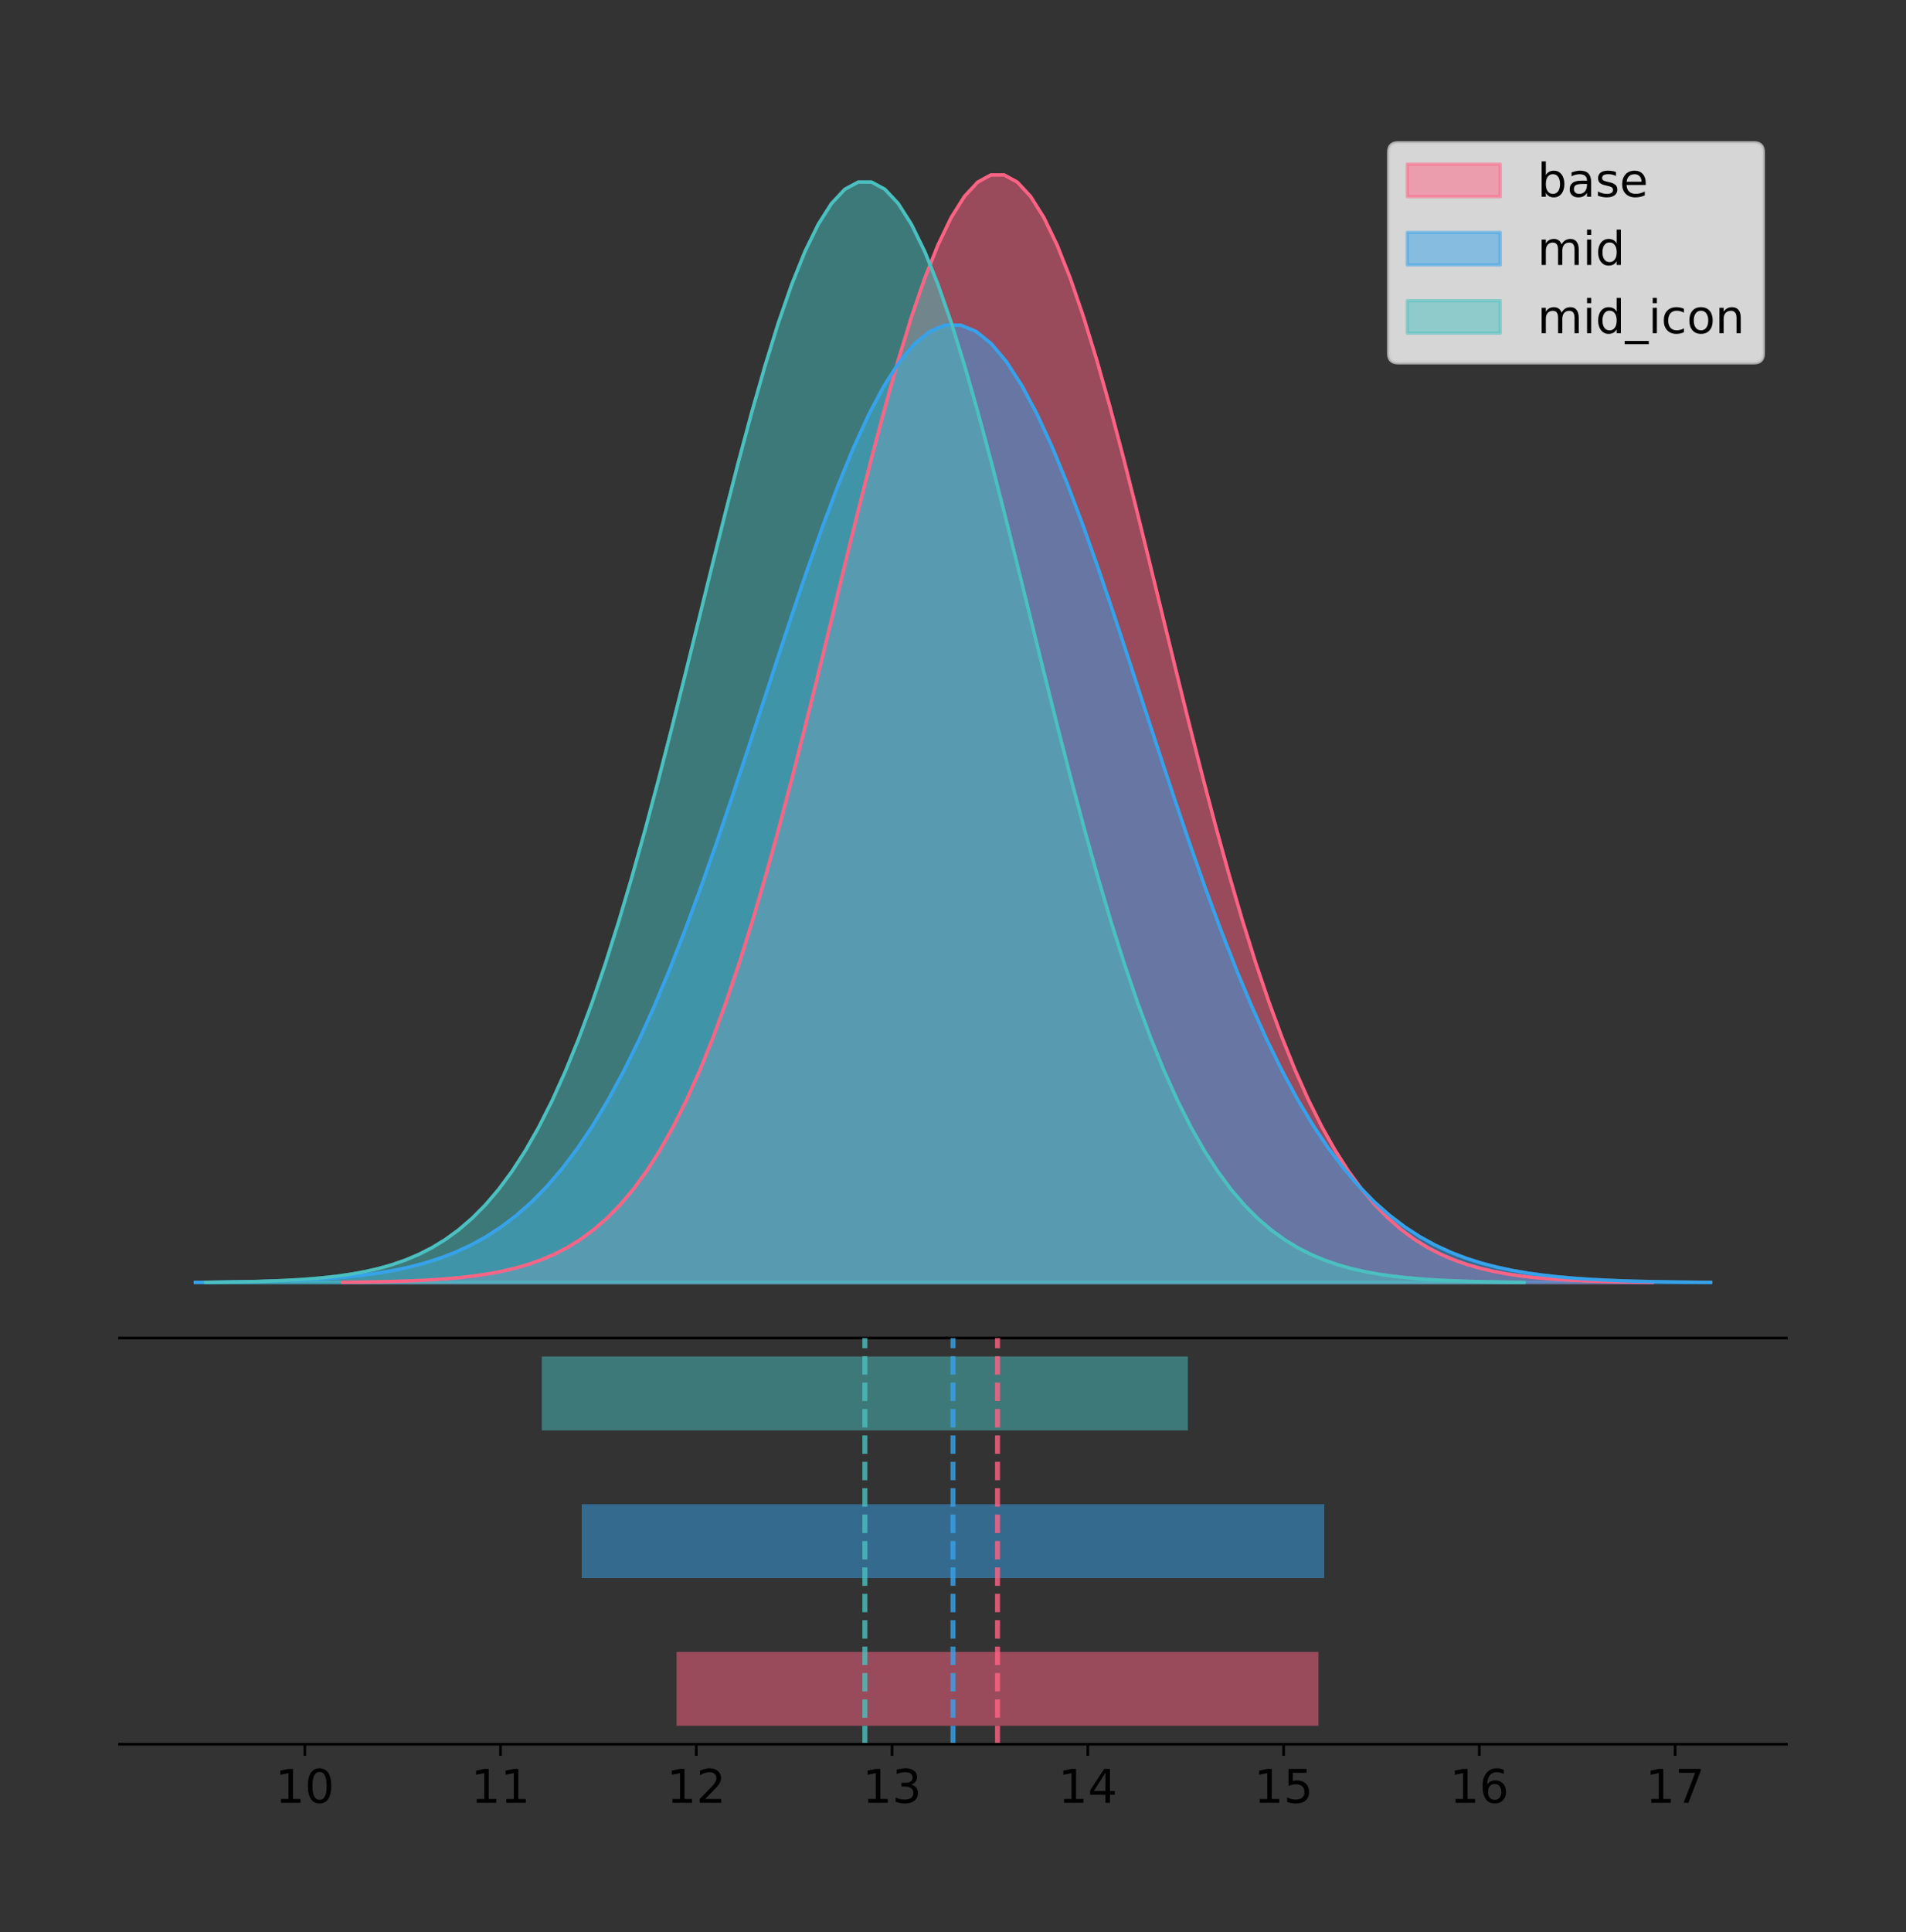 <?xml version="1.0" encoding="utf-8" standalone="no"?>
<!DOCTYPE svg PUBLIC "-//W3C//DTD SVG 1.1//EN"
  "http://www.w3.org/Graphics/SVG/1.1/DTD/svg11.dtd">
<!-- Created with matplotlib (https://matplotlib.org/) -->
<svg height="581.789pt" version="1.1" viewBox="0 0 574.2 581.789" width="574.2pt" xmlns="http://www.w3.org/2000/svg" xmlns:xlink="http://www.w3.org/1999/xlink">
 <rect x="0" y="0" width="574.2" height="581.789" fill="#333333" stroke="none"/>
 <defs>
  <style type="text/css">
*{stroke-linecap:butt;stroke-linejoin:round;}
  </style>
 </defs>
 <g id="figure_1">
  <g id="patch_1">
   <path d="M 0 581.789 
L 574.2 581.789 
L 574.2 0 
L 0 0 
z
" style="fill:none;"/>
  </g>
  <g id="axes_1">
   <g id="patch_2">
    <path d="M 36 402.93 
L 538.2 402.93 
L 538.2 36 
L 36 36 
z
" style="fill:none;"/>
   </g>
   <g id="PolyCollection_1">
    <defs>
     <path d="M 103.187 -195.538 
L 103.187 -195.65 
L 107.173 -195.692 
L 111.16 -195.749 
L 115.146 -195.825 
L 119.132 -195.925 
L 123.119 -196.058 
L 127.105 -196.23 
L 131.091 -196.455 
L 135.078 -196.744 
L 139.064 -197.115 
L 143.05 -197.585 
L 147.037 -198.179 
L 151.023 -198.923 
L 155.009 -199.848 
L 158.996 -200.99 
L 162.982 -202.39 
L 166.968 -204.093 
L 170.955 -206.151 
L 174.941 -208.617 
L 178.927 -211.552 
L 182.914 -215.017 
L 186.9 -219.078 
L 190.886 -223.801 
L 194.873 -229.25 
L 198.859 -235.488 
L 202.846 -242.572 
L 206.832 -250.552 
L 210.818 -259.468 
L 214.805 -269.344 
L 218.791 -280.192 
L 222.777 -292.002 
L 226.764 -304.744 
L 230.75 -318.365 
L 234.736 -332.786 
L 238.723 -347.901 
L 242.709 -363.58 
L 246.695 -379.667 
L 250.682 -395.98 
L 254.668 -412.318 
L 258.654 -428.462 
L 262.641 -444.18 
L 266.627 -459.23 
L 270.613 -473.372 
L 274.6 -486.366 
L 278.586 -497.987 
L 282.572 -508.025 
L 286.559 -516.294 
L 290.545 -522.64 
L 294.531 -526.94 
L 298.518 -529.111 
L 302.504 -529.111 
L 306.49 -526.94 
L 310.477 -522.64 
L 314.463 -516.294 
L 318.449 -508.025 
L 322.436 -497.987 
L 326.422 -486.366 
L 330.408 -473.372 
L 334.395 -459.23 
L 338.381 -444.18 
L 342.367 -428.462 
L 346.354 -412.318 
L 350.34 -395.98 
L 354.326 -379.667 
L 358.313 -363.58 
L 362.299 -347.901 
L 366.285 -332.786 
L 370.272 -318.365 
L 374.258 -304.744 
L 378.244 -292.002 
L 382.231 -280.192 
L 386.217 -269.344 
L 390.203 -259.468 
L 394.19 -250.552 
L 398.176 -242.572 
L 402.162 -235.488 
L 406.149 -229.25 
L 410.135 -223.801 
L 414.121 -219.078 
L 418.108 -215.017 
L 422.094 -211.552 
L 426.08 -208.617 
L 430.067 -206.151 
L 434.053 -204.093 
L 438.039 -202.39 
L 442.026 -200.99 
L 446.012 -199.848 
L 449.998 -198.923 
L 453.985 -198.179 
L 457.971 -197.585 
L 461.957 -197.115 
L 465.944 -196.744 
L 469.93 -196.455 
L 473.916 -196.23 
L 477.903 -196.058 
L 481.889 -195.925 
L 485.875 -195.825 
L 489.862 -195.749 
L 493.848 -195.692 
L 497.834 -195.65 
L 497.834 -195.538 
L 497.834 -195.538 
L 493.848 -195.538 
L 489.862 -195.538 
L 485.875 -195.538 
L 481.889 -195.538 
L 477.903 -195.538 
L 473.916 -195.538 
L 469.93 -195.538 
L 465.944 -195.538 
L 461.957 -195.538 
L 457.971 -195.538 
L 453.985 -195.538 
L 449.998 -195.538 
L 446.012 -195.538 
L 442.026 -195.538 
L 438.039 -195.538 
L 434.053 -195.538 
L 430.067 -195.538 
L 426.08 -195.538 
L 422.094 -195.538 
L 418.108 -195.538 
L 414.121 -195.538 
L 410.135 -195.538 
L 406.149 -195.538 
L 402.162 -195.538 
L 398.176 -195.538 
L 394.19 -195.538 
L 390.203 -195.538 
L 386.217 -195.538 
L 382.231 -195.538 
L 378.244 -195.538 
L 374.258 -195.538 
L 370.272 -195.538 
L 366.285 -195.538 
L 362.299 -195.538 
L 358.313 -195.538 
L 354.326 -195.538 
L 350.34 -195.538 
L 346.354 -195.538 
L 342.367 -195.538 
L 338.381 -195.538 
L 334.395 -195.538 
L 330.408 -195.538 
L 326.422 -195.538 
L 322.436 -195.538 
L 318.449 -195.538 
L 314.463 -195.538 
L 310.477 -195.538 
L 306.49 -195.538 
L 302.504 -195.538 
L 298.518 -195.538 
L 294.531 -195.538 
L 290.545 -195.538 
L 286.559 -195.538 
L 282.572 -195.538 
L 278.586 -195.538 
L 274.6 -195.538 
L 270.613 -195.538 
L 266.627 -195.538 
L 262.641 -195.538 
L 258.654 -195.538 
L 254.668 -195.538 
L 250.682 -195.538 
L 246.695 -195.538 
L 242.709 -195.538 
L 238.723 -195.538 
L 234.736 -195.538 
L 230.75 -195.538 
L 226.764 -195.538 
L 222.777 -195.538 
L 218.791 -195.538 
L 214.805 -195.538 
L 210.818 -195.538 
L 206.832 -195.538 
L 202.846 -195.538 
L 198.859 -195.538 
L 194.873 -195.538 
L 190.886 -195.538 
L 186.9 -195.538 
L 182.914 -195.538 
L 178.927 -195.538 
L 174.941 -195.538 
L 170.955 -195.538 
L 166.968 -195.538 
L 162.982 -195.538 
L 158.996 -195.538 
L 155.009 -195.538 
L 151.023 -195.538 
L 147.037 -195.538 
L 143.05 -195.538 
L 139.064 -195.538 
L 135.078 -195.538 
L 131.091 -195.538 
L 127.105 -195.538 
L 123.119 -195.538 
L 119.132 -195.538 
L 115.146 -195.538 
L 111.16 -195.538 
L 107.173 -195.538 
L 103.187 -195.538 
z
" id="md9e3bda1f6" style="stroke:#ff6384;stroke-opacity:0.5;"/>
    </defs>
    <g clip-path="url(#p447af97d4b)">
     <use style="fill:#ff6384;fill-opacity:0.5;stroke:#ff6384;stroke-opacity:0.5;" x="0" xlink:href="#md9e3bda1f6" y="581.789"/>
    </g>
   </g>
   <g id="PolyCollection_2">
    <defs>
     <path d="M 58.827 -195.538 
L 58.827 -195.635 
L 63.439 -195.671 
L 68.05 -195.72 
L 72.662 -195.786 
L 77.274 -195.873 
L 81.885 -195.987 
L 86.497 -196.137 
L 91.108 -196.331 
L 95.72 -196.581 
L 100.331 -196.901 
L 104.943 -197.308 
L 109.555 -197.821 
L 114.166 -198.464 
L 118.778 -199.264 
L 123.389 -200.251 
L 128.001 -201.461 
L 132.612 -202.933 
L 137.224 -204.712 
L 141.836 -206.844 
L 146.447 -209.38 
L 151.059 -212.376 
L 155.67 -215.887 
L 160.282 -219.969 
L 164.893 -224.679 
L 169.505 -230.072 
L 174.117 -236.195 
L 178.728 -243.094 
L 183.34 -250.8 
L 187.951 -259.338 
L 192.563 -268.715 
L 197.174 -278.924 
L 201.786 -289.938 
L 206.398 -301.712 
L 211.009 -314.178 
L 215.621 -327.244 
L 220.232 -340.797 
L 224.844 -354.703 
L 229.455 -368.804 
L 234.067 -382.927 
L 238.679 -396.883 
L 243.29 -410.469 
L 247.902 -423.479 
L 252.513 -435.703 
L 257.125 -446.936 
L 261.736 -456.981 
L 266.348 -465.658 
L 270.96 -472.806 
L 275.571 -478.292 
L 280.183 -482.008 
L 284.794 -483.885 
L 289.406 -483.885 
L 294.017 -482.008 
L 298.629 -478.292 
L 303.24 -472.806 
L 307.852 -465.658 
L 312.464 -456.981 
L 317.075 -446.936 
L 321.687 -435.703 
L 326.298 -423.479 
L 330.91 -410.469 
L 335.521 -396.883 
L 340.133 -382.927 
L 344.745 -368.804 
L 349.356 -354.703 
L 353.968 -340.797 
L 358.579 -327.244 
L 363.191 -314.178 
L 367.802 -301.712 
L 372.414 -289.938 
L 377.026 -278.924 
L 381.637 -268.715 
L 386.249 -259.338 
L 390.86 -250.8 
L 395.472 -243.094 
L 400.083 -236.195 
L 404.695 -230.072 
L 409.307 -224.679 
L 413.918 -219.969 
L 418.53 -215.887 
L 423.141 -212.376 
L 427.753 -209.38 
L 432.364 -206.844 
L 436.976 -204.712 
L 441.588 -202.933 
L 446.199 -201.461 
L 450.811 -200.251 
L 455.422 -199.264 
L 460.034 -198.464 
L 464.645 -197.821 
L 469.257 -197.308 
L 473.869 -196.901 
L 478.48 -196.581 
L 483.092 -196.331 
L 487.703 -196.137 
L 492.315 -195.987 
L 496.926 -195.873 
L 501.538 -195.786 
L 506.15 -195.72 
L 510.761 -195.671 
L 515.373 -195.635 
L 515.373 -195.538 
L 515.373 -195.538 
L 510.761 -195.538 
L 506.15 -195.538 
L 501.538 -195.538 
L 496.926 -195.538 
L 492.315 -195.538 
L 487.703 -195.538 
L 483.092 -195.538 
L 478.48 -195.538 
L 473.869 -195.538 
L 469.257 -195.538 
L 464.645 -195.538 
L 460.034 -195.538 
L 455.422 -195.538 
L 450.811 -195.538 
L 446.199 -195.538 
L 441.588 -195.538 
L 436.976 -195.538 
L 432.364 -195.538 
L 427.753 -195.538 
L 423.141 -195.538 
L 418.53 -195.538 
L 413.918 -195.538 
L 409.307 -195.538 
L 404.695 -195.538 
L 400.083 -195.538 
L 395.472 -195.538 
L 390.86 -195.538 
L 386.249 -195.538 
L 381.637 -195.538 
L 377.026 -195.538 
L 372.414 -195.538 
L 367.802 -195.538 
L 363.191 -195.538 
L 358.579 -195.538 
L 353.968 -195.538 
L 349.356 -195.538 
L 344.745 -195.538 
L 340.133 -195.538 
L 335.521 -195.538 
L 330.91 -195.538 
L 326.298 -195.538 
L 321.687 -195.538 
L 317.075 -195.538 
L 312.464 -195.538 
L 307.852 -195.538 
L 303.24 -195.538 
L 298.629 -195.538 
L 294.017 -195.538 
L 289.406 -195.538 
L 284.794 -195.538 
L 280.183 -195.538 
L 275.571 -195.538 
L 270.96 -195.538 
L 266.348 -195.538 
L 261.736 -195.538 
L 257.125 -195.538 
L 252.513 -195.538 
L 247.902 -195.538 
L 243.29 -195.538 
L 238.679 -195.538 
L 234.067 -195.538 
L 229.455 -195.538 
L 224.844 -195.538 
L 220.232 -195.538 
L 215.621 -195.538 
L 211.009 -195.538 
L 206.398 -195.538 
L 201.786 -195.538 
L 197.174 -195.538 
L 192.563 -195.538 
L 187.951 -195.538 
L 183.34 -195.538 
L 178.728 -195.538 
L 174.117 -195.538 
L 169.505 -195.538 
L 164.893 -195.538 
L 160.282 -195.538 
L 155.67 -195.538 
L 151.059 -195.538 
L 146.447 -195.538 
L 141.836 -195.538 
L 137.224 -195.538 
L 132.612 -195.538 
L 128.001 -195.538 
L 123.389 -195.538 
L 118.778 -195.538 
L 114.166 -195.538 
L 109.555 -195.538 
L 104.943 -195.538 
L 100.331 -195.538 
L 95.72 -195.538 
L 91.108 -195.538 
L 86.497 -195.538 
L 81.885 -195.538 
L 77.274 -195.538 
L 72.662 -195.538 
L 68.05 -195.538 
L 63.439 -195.538 
L 58.827 -195.538 
z
" id="m572c01d09d" style="stroke:#36a2eb;stroke-opacity:0.5;"/>
    </defs>
    <g clip-path="url(#p447af97d4b)">
     <use style="fill:#36a2eb;fill-opacity:0.5;stroke:#36a2eb;stroke-opacity:0.5;" x="0" xlink:href="#m572c01d09d" y="581.789"/>
    </g>
   </g>
   <g id="PolyCollection_3">
    <defs>
     <path d="M 61.941 -195.538 
L 61.941 -195.649 
L 65.953 -195.691 
L 69.965 -195.748 
L 73.978 -195.823 
L 77.99 -195.923 
L 82.002 -196.054 
L 86.014 -196.226 
L 90.026 -196.449 
L 94.039 -196.737 
L 98.051 -197.105 
L 102.063 -197.572 
L 106.075 -198.162 
L 110.087 -198.901 
L 114.099 -199.82 
L 118.112 -200.955 
L 122.124 -202.346 
L 126.136 -204.038 
L 130.148 -206.082 
L 134.16 -208.533 
L 138.172 -211.448 
L 142.185 -214.892 
L 146.197 -218.926 
L 150.209 -223.619 
L 154.221 -229.033 
L 158.233 -235.231 
L 162.246 -242.269 
L 166.258 -250.198 
L 170.27 -259.056 
L 174.282 -268.869 
L 178.294 -279.647 
L 182.306 -291.381 
L 186.319 -304.041 
L 190.331 -317.574 
L 194.343 -331.902 
L 198.355 -346.92 
L 202.367 -362.498 
L 206.379 -378.481 
L 210.392 -394.689 
L 214.404 -410.922 
L 218.416 -426.962 
L 222.428 -442.579 
L 226.44 -457.532 
L 230.453 -471.582 
L 234.465 -484.493 
L 238.477 -496.039 
L 242.489 -506.012 
L 246.501 -514.228 
L 250.513 -520.533 
L 254.526 -524.805 
L 258.538 -526.963 
L 262.55 -526.963 
L 266.562 -524.805 
L 270.574 -520.533 
L 274.586 -514.228 
L 278.599 -506.012 
L 282.611 -496.039 
L 286.623 -484.493 
L 290.635 -471.582 
L 294.647 -457.532 
L 298.66 -442.579 
L 302.672 -426.962 
L 306.684 -410.922 
L 310.696 -394.689 
L 314.708 -378.481 
L 318.72 -362.498 
L 322.733 -346.92 
L 326.745 -331.902 
L 330.757 -317.574 
L 334.769 -304.041 
L 338.781 -291.381 
L 342.793 -279.647 
L 346.806 -268.869 
L 350.818 -259.056 
L 354.83 -250.198 
L 358.842 -242.269 
L 362.854 -235.231 
L 366.867 -229.033 
L 370.879 -223.619 
L 374.891 -218.926 
L 378.903 -214.892 
L 382.915 -211.448 
L 386.927 -208.533 
L 390.94 -206.082 
L 394.952 -204.038 
L 398.964 -202.346 
L 402.976 -200.955 
L 406.988 -199.82 
L 411 -198.901 
L 415.013 -198.162 
L 419.025 -197.572 
L 423.037 -197.105 
L 427.049 -196.737 
L 431.061 -196.449 
L 435.073 -196.226 
L 439.086 -196.054 
L 443.098 -195.923 
L 447.11 -195.823 
L 451.122 -195.748 
L 455.134 -195.691 
L 459.147 -195.649 
L 459.147 -195.538 
L 459.147 -195.538 
L 455.134 -195.538 
L 451.122 -195.538 
L 447.11 -195.538 
L 443.098 -195.538 
L 439.086 -195.538 
L 435.073 -195.538 
L 431.061 -195.538 
L 427.049 -195.538 
L 423.037 -195.538 
L 419.025 -195.538 
L 415.013 -195.538 
L 411 -195.538 
L 406.988 -195.538 
L 402.976 -195.538 
L 398.964 -195.538 
L 394.952 -195.538 
L 390.94 -195.538 
L 386.927 -195.538 
L 382.915 -195.538 
L 378.903 -195.538 
L 374.891 -195.538 
L 370.879 -195.538 
L 366.867 -195.538 
L 362.854 -195.538 
L 358.842 -195.538 
L 354.83 -195.538 
L 350.818 -195.538 
L 346.806 -195.538 
L 342.793 -195.538 
L 338.781 -195.538 
L 334.769 -195.538 
L 330.757 -195.538 
L 326.745 -195.538 
L 322.733 -195.538 
L 318.72 -195.538 
L 314.708 -195.538 
L 310.696 -195.538 
L 306.684 -195.538 
L 302.672 -195.538 
L 298.66 -195.538 
L 294.647 -195.538 
L 290.635 -195.538 
L 286.623 -195.538 
L 282.611 -195.538 
L 278.599 -195.538 
L 274.586 -195.538 
L 270.574 -195.538 
L 266.562 -195.538 
L 262.55 -195.538 
L 258.538 -195.538 
L 254.526 -195.538 
L 250.513 -195.538 
L 246.501 -195.538 
L 242.489 -195.538 
L 238.477 -195.538 
L 234.465 -195.538 
L 230.453 -195.538 
L 226.44 -195.538 
L 222.428 -195.538 
L 218.416 -195.538 
L 214.404 -195.538 
L 210.392 -195.538 
L 206.379 -195.538 
L 202.367 -195.538 
L 198.355 -195.538 
L 194.343 -195.538 
L 190.331 -195.538 
L 186.319 -195.538 
L 182.306 -195.538 
L 178.294 -195.538 
L 174.282 -195.538 
L 170.27 -195.538 
L 166.258 -195.538 
L 162.246 -195.538 
L 158.233 -195.538 
L 154.221 -195.538 
L 150.209 -195.538 
L 146.197 -195.538 
L 142.185 -195.538 
L 138.172 -195.538 
L 134.16 -195.538 
L 130.148 -195.538 
L 126.136 -195.538 
L 122.124 -195.538 
L 118.112 -195.538 
L 114.099 -195.538 
L 110.087 -195.538 
L 106.075 -195.538 
L 102.063 -195.538 
L 98.051 -195.538 
L 94.039 -195.538 
L 90.026 -195.538 
L 86.014 -195.538 
L 82.002 -195.538 
L 77.99 -195.538 
L 73.978 -195.538 
L 69.965 -195.538 
L 65.953 -195.538 
L 61.941 -195.538 
z
" id="m4ea569ce8b" style="stroke:#4bc0c0;stroke-opacity:0.5;"/>
    </defs>
    <g clip-path="url(#p447af97d4b)">
     <use style="fill:#4bc0c0;fill-opacity:0.5;stroke:#4bc0c0;stroke-opacity:0.5;" x="0" xlink:href="#m4ea569ce8b" y="581.789"/>
    </g>
   </g>
   <g id="line2d_1">
    <path clip-path="url(#p447af97d4b)" d="M 103.187 386.139 
L 107.173 386.097 
L 111.16 386.04 
L 115.146 385.965 
L 119.132 385.864 
L 123.119 385.732 
L 127.105 385.559 
L 131.091 385.334 
L 135.078 385.045 
L 139.064 384.675 
L 143.05 384.204 
L 147.037 383.61 
L 151.023 382.867 
L 155.009 381.941 
L 158.996 380.799 
L 162.982 379.399 
L 166.968 377.696 
L 170.955 375.639 
L 174.941 373.172 
L 178.927 370.238 
L 182.914 366.772 
L 186.9 362.711 
L 190.886 357.989 
L 194.873 352.539 
L 198.859 346.301 
L 202.846 339.217 
L 206.832 331.237 
L 210.818 322.322 
L 214.805 312.445 
L 218.791 301.597 
L 222.777 289.787 
L 226.764 277.045 
L 230.75 263.424 
L 234.736 249.004 
L 238.723 233.888 
L 242.709 218.209 
L 246.695 202.123 
L 250.682 185.809 
L 254.668 169.471 
L 258.654 153.327 
L 262.641 137.61 
L 266.627 122.559 
L 270.613 108.418 
L 274.6 95.423 
L 278.586 83.803 
L 282.572 73.765 
L 286.559 65.495 
L 290.545 59.15 
L 294.531 54.85 
L 298.518 52.679 
L 302.504 52.679 
L 306.49 54.85 
L 310.477 59.15 
L 314.463 65.495 
L 318.449 73.765 
L 322.436 83.803 
L 326.422 95.423 
L 330.408 108.418 
L 334.395 122.559 
L 338.381 137.61 
L 342.367 153.327 
L 346.354 169.471 
L 350.34 185.809 
L 354.326 202.123 
L 358.313 218.209 
L 362.299 233.888 
L 366.285 249.004 
L 370.272 263.424 
L 374.258 277.045 
L 378.244 289.787 
L 382.231 301.597 
L 386.217 312.445 
L 390.203 322.322 
L 394.19 331.237 
L 398.176 339.217 
L 402.162 346.301 
L 406.149 352.539 
L 410.135 357.989 
L 414.121 362.711 
L 418.108 366.772 
L 422.094 370.238 
L 426.08 373.172 
L 430.067 375.639 
L 434.053 377.696 
L 438.039 379.399 
L 442.026 380.799 
L 446.012 381.941 
L 449.998 382.867 
L 453.985 383.61 
L 457.971 384.204 
L 461.957 384.675 
L 465.944 385.045 
L 469.93 385.334 
L 473.916 385.559 
L 477.903 385.732 
L 481.889 385.864 
L 485.875 385.965 
L 489.862 386.04 
L 493.848 386.097 
L 497.834 386.139 
" style="fill:none;stroke:#ff6384;stroke-linecap:square;"/>
   </g>
   <g id="line2d_2">
    <path clip-path="url(#p447af97d4b)" d="M 58.827 386.155 
L 63.439 386.118 
L 68.05 386.069 
L 72.662 386.003 
L 77.274 385.917 
L 81.885 385.802 
L 86.497 385.653 
L 91.108 385.459 
L 95.72 385.209 
L 100.331 384.888 
L 104.943 384.482 
L 109.555 383.968 
L 114.166 383.325 
L 118.778 382.526 
L 123.389 381.538 
L 128.001 380.328 
L 132.612 378.856 
L 137.224 377.078 
L 141.836 374.946 
L 146.447 372.409 
L 151.059 369.413 
L 155.67 365.903 
L 160.282 361.821 
L 164.893 357.11 
L 169.505 351.718 
L 174.117 345.594 
L 178.728 338.696 
L 183.34 330.989 
L 187.951 322.452 
L 192.563 313.075 
L 197.174 302.866 
L 201.786 291.851 
L 206.398 280.077 
L 211.009 267.611 
L 215.621 254.545 
L 220.232 240.992 
L 224.844 227.087 
L 229.455 212.985 
L 234.067 198.862 
L 238.679 184.907 
L 243.29 171.32 
L 247.902 158.31 
L 252.513 146.086 
L 257.125 134.854 
L 261.736 124.808 
L 266.348 116.131 
L 270.96 108.983 
L 275.571 103.498 
L 280.183 99.781 
L 284.794 97.904 
L 289.406 97.904 
L 294.017 99.781 
L 298.629 103.498 
L 303.24 108.983 
L 307.852 116.131 
L 312.464 124.808 
L 317.075 134.854 
L 321.687 146.086 
L 326.298 158.31 
L 330.91 171.32 
L 335.521 184.907 
L 340.133 198.862 
L 344.745 212.985 
L 349.356 227.087 
L 353.968 240.992 
L 358.579 254.545 
L 363.191 267.611 
L 367.802 280.077 
L 372.414 291.851 
L 377.026 302.866 
L 381.637 313.075 
L 386.249 322.452 
L 390.86 330.989 
L 395.472 338.696 
L 400.083 345.594 
L 404.695 351.718 
L 409.307 357.11 
L 413.918 361.821 
L 418.53 365.903 
L 423.141 369.413 
L 427.753 372.409 
L 432.364 374.946 
L 436.976 377.078 
L 441.588 378.856 
L 446.199 380.328 
L 450.811 381.538 
L 455.422 382.526 
L 460.034 383.325 
L 464.645 383.968 
L 469.257 384.482 
L 473.869 384.888 
L 478.48 385.209 
L 483.092 385.459 
L 487.703 385.653 
L 492.315 385.802 
L 496.926 385.917 
L 501.538 386.003 
L 506.15 386.069 
L 510.761 386.118 
L 515.373 386.155 
" style="fill:none;stroke:#36a2eb;stroke-linecap:square;"/>
   </g>
   <g id="line2d_3">
    <path clip-path="url(#p447af97d4b)" d="M 61.941 386.14 
L 65.953 386.098 
L 69.965 386.042 
L 73.978 385.966 
L 77.99 385.867 
L 82.002 385.735 
L 86.014 385.563 
L 90.026 385.34 
L 94.039 385.053 
L 98.051 384.685 
L 102.063 384.217 
L 106.075 383.627 
L 110.087 382.888 
L 114.099 381.969 
L 118.112 380.834 
L 122.124 379.443 
L 126.136 377.751 
L 130.148 375.707 
L 134.16 373.257 
L 138.172 370.341 
L 142.185 366.898 
L 146.197 362.863 
L 150.209 358.171 
L 154.221 352.757 
L 158.233 346.559 
L 162.246 339.52 
L 166.258 331.591 
L 170.27 322.733 
L 174.282 312.92 
L 178.294 302.143 
L 182.306 290.408 
L 186.319 277.748 
L 190.331 264.215 
L 194.343 249.887 
L 198.355 234.869 
L 202.367 219.291 
L 206.379 203.308 
L 210.392 187.1 
L 214.404 170.867 
L 218.416 154.827 
L 222.428 139.211 
L 226.44 124.257 
L 230.453 110.207 
L 234.465 97.296 
L 238.477 85.75 
L 242.489 75.777 
L 246.501 67.561 
L 250.513 61.256 
L 254.526 56.984 
L 258.538 54.827 
L 262.55 54.827 
L 266.562 56.984 
L 270.574 61.256 
L 274.586 67.561 
L 278.599 75.777 
L 282.611 85.75 
L 286.623 97.296 
L 290.635 110.207 
L 294.647 124.257 
L 298.66 139.211 
L 302.672 154.827 
L 306.684 170.867 
L 310.696 187.1 
L 314.708 203.308 
L 318.72 219.291 
L 322.733 234.869 
L 326.745 249.887 
L 330.757 264.215 
L 334.769 277.748 
L 338.781 290.408 
L 342.793 302.143 
L 346.806 312.92 
L 350.818 322.733 
L 354.83 331.591 
L 358.842 339.52 
L 362.854 346.559 
L 366.867 352.757 
L 370.879 358.171 
L 374.891 362.863 
L 378.903 366.898 
L 382.915 370.341 
L 386.927 373.257 
L 390.94 375.707 
L 394.952 377.751 
L 398.964 379.443 
L 402.976 380.834 
L 406.988 381.969 
L 411 382.888 
L 415.013 383.627 
L 419.025 384.217 
L 423.037 384.685 
L 427.049 385.053 
L 431.061 385.34 
L 435.073 385.563 
L 439.086 385.735 
L 443.098 385.867 
L 447.11 385.966 
L 451.122 386.042 
L 455.134 386.098 
L 459.147 386.14 
" style="fill:none;stroke:#4bc0c0;stroke-linecap:square;"/>
   </g>
   <g id="patch_3">
    <path d="M 36 402.93 
L 538.2 402.93 
" style="fill:none;stroke:#000000;stroke-linecap:square;stroke-linejoin:miter;stroke-width:0.8;"/>
   </g>
   <g id="legend_1">
    <g id="patch_4">
     <path d="M 421.16 109.237 
L 528.4 109.237 
Q 531.2 109.237 531.2 106.438 
L 531.2 45.8 
Q 531.2 43 528.4 43 
L 421.16 43 
Q 418.36 43 418.36 45.8 
L 418.36 106.438 
Q 418.36 109.237 421.16 109.237 
z
" style="fill:#ffffff;opacity:0.8;stroke:#cccccc;stroke-linejoin:miter;"/>
    </g>
    <g id="patch_5">
     <path d="M 423.96 59.238 
L 451.96 59.238 
L 451.96 49.438 
L 423.96 49.438 
z
" style="fill:#ff6384;opacity:0.5;stroke:#ff6384;stroke-linejoin:miter;"/>
    </g>
    <g id="text_1">
     <!-- base -->
     <defs>
      <path d="M 48.688 27.297 
Q 48.688 37.203 44.609 42.844 
Q 40.531 48.484 33.406 48.484 
Q 26.266 48.484 22.188 42.844 
Q 18.109 37.203 18.109 27.297 
Q 18.109 17.391 22.188 11.75 
Q 26.266 6.109 33.406 6.109 
Q 40.531 6.109 44.609 11.75 
Q 48.688 17.391 48.688 27.297 
z
M 18.109 46.391 
Q 20.953 51.266 25.266 53.625 
Q 29.594 56 35.594 56 
Q 45.562 56 51.781 48.094 
Q 58.016 40.188 58.016 27.297 
Q 58.016 14.406 51.781 6.484 
Q 45.562 -1.422 35.594 -1.422 
Q 29.594 -1.422 25.266 0.953 
Q 20.953 3.328 18.109 8.203 
L 18.109 0 
L 9.078 0 
L 9.078 75.984 
L 18.109 75.984 
z
" id="DejaVuSans-98"/>
      <path d="M 34.281 27.484 
Q 23.391 27.484 19.188 25 
Q 14.984 22.516 14.984 16.5 
Q 14.984 11.719 18.141 8.906 
Q 21.297 6.109 26.703 6.109 
Q 34.188 6.109 38.703 11.406 
Q 43.219 16.703 43.219 25.484 
L 43.219 27.484 
z
M 52.203 31.203 
L 52.203 0 
L 43.219 0 
L 43.219 8.297 
Q 40.141 3.328 35.547 0.953 
Q 30.953 -1.422 24.312 -1.422 
Q 15.922 -1.422 10.953 3.297 
Q 6 8.016 6 15.922 
Q 6 25.141 12.172 29.828 
Q 18.359 34.516 30.609 34.516 
L 43.219 34.516 
L 43.219 35.406 
Q 43.219 41.609 39.141 45 
Q 35.062 48.391 27.688 48.391 
Q 23 48.391 18.547 47.266 
Q 14.109 46.141 10.016 43.891 
L 10.016 52.203 
Q 14.938 54.109 19.578 55.047 
Q 24.219 56 28.609 56 
Q 40.484 56 46.344 49.844 
Q 52.203 43.703 52.203 31.203 
z
" id="DejaVuSans-97"/>
      <path d="M 44.281 53.078 
L 44.281 44.578 
Q 40.484 46.531 36.375 47.5 
Q 32.281 48.484 27.875 48.484 
Q 21.188 48.484 17.844 46.438 
Q 14.5 44.391 14.5 40.281 
Q 14.5 37.156 16.891 35.375 
Q 19.281 33.594 26.516 31.984 
L 29.594 31.297 
Q 39.156 29.25 43.188 25.516 
Q 47.219 21.781 47.219 15.094 
Q 47.219 7.469 41.188 3.016 
Q 35.156 -1.422 24.609 -1.422 
Q 20.219 -1.422 15.453 -0.562 
Q 10.688 0.297 5.422 2 
L 5.422 11.281 
Q 10.406 8.688 15.234 7.391 
Q 20.062 6.109 24.812 6.109 
Q 31.156 6.109 34.562 8.281 
Q 37.984 10.453 37.984 14.406 
Q 37.984 18.062 35.516 20.016 
Q 33.062 21.969 24.703 23.781 
L 21.578 24.516 
Q 13.234 26.266 9.516 29.906 
Q 5.812 33.547 5.812 39.891 
Q 5.812 47.609 11.281 51.797 
Q 16.75 56 26.812 56 
Q 31.781 56 36.172 55.266 
Q 40.578 54.547 44.281 53.078 
z
" id="DejaVuSans-115"/>
      <path d="M 56.203 29.594 
L 56.203 25.203 
L 14.891 25.203 
Q 15.484 15.922 20.484 11.062 
Q 25.484 6.203 34.422 6.203 
Q 39.594 6.203 44.453 7.469 
Q 49.312 8.734 54.109 11.281 
L 54.109 2.781 
Q 49.266 0.734 44.188 -0.344 
Q 39.109 -1.422 33.891 -1.422 
Q 20.797 -1.422 13.156 6.188 
Q 5.516 13.812 5.516 26.812 
Q 5.516 40.234 12.766 48.109 
Q 20.016 56 32.328 56 
Q 43.359 56 49.781 48.891 
Q 56.203 41.797 56.203 29.594 
z
M 47.219 32.234 
Q 47.125 39.594 43.094 43.984 
Q 39.062 48.391 32.422 48.391 
Q 24.906 48.391 20.391 44.141 
Q 15.875 39.891 15.188 32.172 
z
" id="DejaVuSans-101"/>
     </defs>
     <g transform="translate(463.16 59.238)scale(0.14 -0.14)">
      <use xlink:href="#DejaVuSans-98"/>
      <use x="63.477" xlink:href="#DejaVuSans-97"/>
      <use x="124.756" xlink:href="#DejaVuSans-115"/>
      <use x="176.855" xlink:href="#DejaVuSans-101"/>
     </g>
    </g>
    <g id="patch_6">
     <path d="M 423.96 79.787 
L 451.96 79.787 
L 451.96 69.987 
L 423.96 69.987 
z
" style="fill:#36a2eb;opacity:0.5;stroke:#36a2eb;stroke-linejoin:miter;"/>
    </g>
    <g id="text_2">
     <!-- mid -->
     <defs>
      <path d="M 52 44.188 
Q 55.375 50.25 60.062 53.125 
Q 64.75 56 71.094 56 
Q 79.641 56 84.281 50.016 
Q 88.922 44.047 88.922 33.016 
L 88.922 0 
L 79.891 0 
L 79.891 32.719 
Q 79.891 40.578 77.094 44.375 
Q 74.312 48.188 68.609 48.188 
Q 61.625 48.188 57.562 43.547 
Q 53.516 38.922 53.516 30.906 
L 53.516 0 
L 44.484 0 
L 44.484 32.719 
Q 44.484 40.625 41.703 44.406 
Q 38.922 48.188 33.109 48.188 
Q 26.219 48.188 22.156 43.531 
Q 18.109 38.875 18.109 30.906 
L 18.109 0 
L 9.078 0 
L 9.078 54.688 
L 18.109 54.688 
L 18.109 46.188 
Q 21.188 51.219 25.484 53.609 
Q 29.781 56 35.688 56 
Q 41.656 56 45.828 52.969 
Q 50 49.953 52 44.188 
z
" id="DejaVuSans-109"/>
      <path d="M 9.422 54.688 
L 18.406 54.688 
L 18.406 0 
L 9.422 0 
z
M 9.422 75.984 
L 18.406 75.984 
L 18.406 64.594 
L 9.422 64.594 
z
" id="DejaVuSans-105"/>
      <path d="M 45.406 46.391 
L 45.406 75.984 
L 54.391 75.984 
L 54.391 0 
L 45.406 0 
L 45.406 8.203 
Q 42.578 3.328 38.25 0.953 
Q 33.938 -1.422 27.875 -1.422 
Q 17.969 -1.422 11.734 6.484 
Q 5.516 14.406 5.516 27.297 
Q 5.516 40.188 11.734 48.094 
Q 17.969 56 27.875 56 
Q 33.938 56 38.25 53.625 
Q 42.578 51.266 45.406 46.391 
z
M 14.797 27.297 
Q 14.797 17.391 18.875 11.75 
Q 22.953 6.109 30.078 6.109 
Q 37.203 6.109 41.297 11.75 
Q 45.406 17.391 45.406 27.297 
Q 45.406 37.203 41.297 42.844 
Q 37.203 48.484 30.078 48.484 
Q 22.953 48.484 18.875 42.844 
Q 14.797 37.203 14.797 27.297 
z
" id="DejaVuSans-100"/>
     </defs>
     <g transform="translate(463.16 79.787)scale(0.14 -0.14)">
      <use xlink:href="#DejaVuSans-109"/>
      <use x="97.412" xlink:href="#DejaVuSans-105"/>
      <use x="125.195" xlink:href="#DejaVuSans-100"/>
     </g>
    </g>
    <g id="patch_7">
     <path d="M 423.96 100.337 
L 451.96 100.337 
L 451.96 90.537 
L 423.96 90.537 
z
" style="fill:#4bc0c0;opacity:0.5;stroke:#4bc0c0;stroke-linejoin:miter;"/>
    </g>
    <g id="text_3">
     <!-- mid_icon -->
     <defs>
      <path d="M 50.984 -16.609 
L 50.984 -23.578 
L -0.984 -23.578 
L -0.984 -16.609 
z
" id="DejaVuSans-95"/>
      <path d="M 48.781 52.594 
L 48.781 44.188 
Q 44.969 46.297 41.141 47.344 
Q 37.312 48.391 33.406 48.391 
Q 24.656 48.391 19.812 42.844 
Q 14.984 37.312 14.984 27.297 
Q 14.984 17.281 19.812 11.734 
Q 24.656 6.203 33.406 6.203 
Q 37.312 6.203 41.141 7.25 
Q 44.969 8.297 48.781 10.406 
L 48.781 2.094 
Q 45.016 0.344 40.984 -0.531 
Q 36.969 -1.422 32.422 -1.422 
Q 20.062 -1.422 12.781 6.344 
Q 5.516 14.109 5.516 27.297 
Q 5.516 40.672 12.859 48.328 
Q 20.219 56 33.016 56 
Q 37.156 56 41.109 55.141 
Q 45.062 54.297 48.781 52.594 
z
" id="DejaVuSans-99"/>
      <path d="M 30.609 48.391 
Q 23.391 48.391 19.188 42.75 
Q 14.984 37.109 14.984 27.297 
Q 14.984 17.484 19.156 11.844 
Q 23.344 6.203 30.609 6.203 
Q 37.797 6.203 41.984 11.859 
Q 46.188 17.531 46.188 27.297 
Q 46.188 37.016 41.984 42.703 
Q 37.797 48.391 30.609 48.391 
z
M 30.609 56 
Q 42.328 56 49.016 48.375 
Q 55.719 40.766 55.719 27.297 
Q 55.719 13.875 49.016 6.219 
Q 42.328 -1.422 30.609 -1.422 
Q 18.844 -1.422 12.172 6.219 
Q 5.516 13.875 5.516 27.297 
Q 5.516 40.766 12.172 48.375 
Q 18.844 56 30.609 56 
z
" id="DejaVuSans-111"/>
      <path d="M 54.891 33.016 
L 54.891 0 
L 45.906 0 
L 45.906 32.719 
Q 45.906 40.484 42.875 44.328 
Q 39.844 48.188 33.797 48.188 
Q 26.516 48.188 22.312 43.547 
Q 18.109 38.922 18.109 30.906 
L 18.109 0 
L 9.078 0 
L 9.078 54.688 
L 18.109 54.688 
L 18.109 46.188 
Q 21.344 51.125 25.703 53.562 
Q 30.078 56 35.797 56 
Q 45.219 56 50.047 50.172 
Q 54.891 44.344 54.891 33.016 
z
" id="DejaVuSans-110"/>
     </defs>
     <g transform="translate(463.16 100.337)scale(0.14 -0.14)">
      <use xlink:href="#DejaVuSans-109"/>
      <use x="97.412" xlink:href="#DejaVuSans-105"/>
      <use x="125.195" xlink:href="#DejaVuSans-100"/>
      <use x="188.672" xlink:href="#DejaVuSans-95"/>
      <use x="238.672" xlink:href="#DejaVuSans-105"/>
      <use x="266.455" xlink:href="#DejaVuSans-99"/>
      <use x="321.436" xlink:href="#DejaVuSans-111"/>
      <use x="382.617" xlink:href="#DejaVuSans-110"/>
     </g>
    </g>
   </g>
  </g>
  <g id="axes_2">
   <g id="patch_8">
    <path d="M 36 525.24 
L 538.2 525.24 
L 538.2 402.93 
L 36 402.93 
z
" style="fill:none;"/>
   </g>
   <g id="patch_9">
    <path clip-path="url(#pe51a2f2fe9)" d="M 203.822 519.68 
L 397.199 519.68 
L 397.199 497.442 
L 203.822 497.442 
z
" style="fill:#ff6384;opacity:0.5;"/>
   </g>
   <g id="patch_10">
    <path clip-path="url(#pe51a2f2fe9)" d="M 175.246 475.204 
L 398.954 475.204 
L 398.954 452.966 
L 175.246 452.966 
z
" style="fill:#36a2eb;opacity:0.5;"/>
   </g>
   <g id="patch_11">
    <path clip-path="url(#pe51a2f2fe9)" d="M 163.229 430.728 
L 357.859 430.728 
L 357.859 408.49 
L 163.229 408.49 
z
" style="fill:#4bc0c0;opacity:0.5;"/>
   </g>
   <g id="matplotlib.axis_1">
    <g id="xtick_1">
     <g id="line2d_4">
      <defs>
       <path d="M 0 0 
L 0 3.5 
" id="m658b69e8c9" style="stroke:#000000;stroke-width:0.8;"/>
      </defs>
      <g>
       <use style="stroke:#000000;stroke-width:0.8;" x="91.818" xlink:href="#m658b69e8c9" y="525.24"/>
      </g>
     </g>
     <g id="text_4">
      <!-- 10 -->
      <defs>
       <path d="M 12.406 8.297 
L 28.516 8.297 
L 28.516 63.922 
L 10.984 60.406 
L 10.984 69.391 
L 28.422 72.906 
L 38.281 72.906 
L 38.281 8.297 
L 54.391 8.297 
L 54.391 0 
L 12.406 0 
z
" id="DejaVuSans-49"/>
       <path d="M 31.781 66.406 
Q 24.172 66.406 20.328 58.906 
Q 16.5 51.422 16.5 36.375 
Q 16.5 21.391 20.328 13.891 
Q 24.172 6.391 31.781 6.391 
Q 39.453 6.391 43.281 13.891 
Q 47.125 21.391 47.125 36.375 
Q 47.125 51.422 43.281 58.906 
Q 39.453 66.406 31.781 66.406 
z
M 31.781 74.219 
Q 44.047 74.219 50.516 64.516 
Q 56.984 54.828 56.984 36.375 
Q 56.984 17.969 50.516 8.266 
Q 44.047 -1.422 31.781 -1.422 
Q 19.531 -1.422 13.062 8.266 
Q 6.594 17.969 6.594 36.375 
Q 6.594 54.828 13.062 64.516 
Q 19.531 74.219 31.781 74.219 
z
" id="DejaVuSans-48"/>
      </defs>
      <g transform="translate(82.911 542.878)scale(0.14 -0.14)">
       <use xlink:href="#DejaVuSans-49"/>
       <use x="63.623" xlink:href="#DejaVuSans-48"/>
      </g>
     </g>
    </g>
    <g id="xtick_2">
     <g id="line2d_5">
      <g>
       <use style="stroke:#000000;stroke-width:0.8;" x="150.793" xlink:href="#m658b69e8c9" y="525.24"/>
      </g>
     </g>
     <g id="text_5">
      <!-- 11 -->
      <g transform="translate(141.885 542.878)scale(0.14 -0.14)">
       <use xlink:href="#DejaVuSans-49"/>
       <use x="63.623" xlink:href="#DejaVuSans-49"/>
      </g>
     </g>
    </g>
    <g id="xtick_3">
     <g id="line2d_6">
      <g>
       <use style="stroke:#000000;stroke-width:0.8;" x="209.767" xlink:href="#m658b69e8c9" y="525.24"/>
      </g>
     </g>
     <g id="text_6">
      <!-- 12 -->
      <defs>
       <path d="M 19.188 8.297 
L 53.609 8.297 
L 53.609 0 
L 7.328 0 
L 7.328 8.297 
Q 12.938 14.109 22.625 23.891 
Q 32.328 33.688 34.812 36.531 
Q 39.547 41.844 41.422 45.531 
Q 43.312 49.219 43.312 52.781 
Q 43.312 58.594 39.234 62.25 
Q 35.156 65.922 28.609 65.922 
Q 23.969 65.922 18.812 64.312 
Q 13.672 62.703 7.812 59.422 
L 7.812 69.391 
Q 13.766 71.781 18.938 73 
Q 24.125 74.219 28.422 74.219 
Q 39.75 74.219 46.484 68.547 
Q 53.219 62.891 53.219 53.422 
Q 53.219 48.922 51.531 44.891 
Q 49.859 40.875 45.406 35.406 
Q 44.188 33.984 37.641 27.219 
Q 31.109 20.453 19.188 8.297 
z
" id="DejaVuSans-50"/>
      </defs>
      <g transform="translate(200.859 542.878)scale(0.14 -0.14)">
       <use xlink:href="#DejaVuSans-49"/>
       <use x="63.623" xlink:href="#DejaVuSans-50"/>
      </g>
     </g>
    </g>
    <g id="xtick_4">
     <g id="line2d_7">
      <g>
       <use style="stroke:#000000;stroke-width:0.8;" x="268.741" xlink:href="#m658b69e8c9" y="525.24"/>
      </g>
     </g>
     <g id="text_7">
      <!-- 13 -->
      <defs>
       <path d="M 40.578 39.312 
Q 47.656 37.797 51.625 33 
Q 55.609 28.219 55.609 21.188 
Q 55.609 10.406 48.188 4.484 
Q 40.766 -1.422 27.094 -1.422 
Q 22.516 -1.422 17.656 -0.516 
Q 12.797 0.391 7.625 2.203 
L 7.625 11.719 
Q 11.719 9.328 16.594 8.109 
Q 21.484 6.891 26.812 6.891 
Q 36.078 6.891 40.938 10.547 
Q 45.797 14.203 45.797 21.188 
Q 45.797 27.641 41.281 31.266 
Q 36.766 34.906 28.719 34.906 
L 20.219 34.906 
L 20.219 43.016 
L 29.109 43.016 
Q 36.375 43.016 40.234 45.922 
Q 44.094 48.828 44.094 54.297 
Q 44.094 59.906 40.109 62.906 
Q 36.141 65.922 28.719 65.922 
Q 24.656 65.922 20.016 65.031 
Q 15.375 64.156 9.812 62.312 
L 9.812 71.094 
Q 15.438 72.656 20.344 73.438 
Q 25.25 74.219 29.594 74.219 
Q 40.828 74.219 47.359 69.109 
Q 53.906 64.016 53.906 55.328 
Q 53.906 49.266 50.438 45.094 
Q 46.969 40.922 40.578 39.312 
z
" id="DejaVuSans-51"/>
      </defs>
      <g transform="translate(259.834 542.878)scale(0.14 -0.14)">
       <use xlink:href="#DejaVuSans-49"/>
       <use x="63.623" xlink:href="#DejaVuSans-51"/>
      </g>
     </g>
    </g>
    <g id="xtick_5">
     <g id="line2d_8">
      <g>
       <use style="stroke:#000000;stroke-width:0.8;" x="327.716" xlink:href="#m658b69e8c9" y="525.24"/>
      </g>
     </g>
     <g id="text_8">
      <!-- 14 -->
      <defs>
       <path d="M 37.797 64.312 
L 12.891 25.391 
L 37.797 25.391 
z
M 35.203 72.906 
L 47.609 72.906 
L 47.609 25.391 
L 58.016 25.391 
L 58.016 17.188 
L 47.609 17.188 
L 47.609 0 
L 37.797 0 
L 37.797 17.188 
L 4.891 17.188 
L 4.891 26.703 
z
" id="DejaVuSans-52"/>
      </defs>
      <g transform="translate(318.808 542.878)scale(0.14 -0.14)">
       <use xlink:href="#DejaVuSans-49"/>
       <use x="63.623" xlink:href="#DejaVuSans-52"/>
      </g>
     </g>
    </g>
    <g id="xtick_6">
     <g id="line2d_9">
      <g>
       <use style="stroke:#000000;stroke-width:0.8;" x="386.69" xlink:href="#m658b69e8c9" y="525.24"/>
      </g>
     </g>
     <g id="text_9">
      <!-- 15 -->
      <defs>
       <path d="M 10.797 72.906 
L 49.516 72.906 
L 49.516 64.594 
L 19.828 64.594 
L 19.828 46.734 
Q 21.969 47.469 24.109 47.828 
Q 26.266 48.188 28.422 48.188 
Q 40.625 48.188 47.75 41.5 
Q 54.891 34.812 54.891 23.391 
Q 54.891 11.625 47.562 5.094 
Q 40.234 -1.422 26.906 -1.422 
Q 22.312 -1.422 17.547 -0.641 
Q 12.797 0.141 7.719 1.703 
L 7.719 11.625 
Q 12.109 9.234 16.797 8.062 
Q 21.484 6.891 26.703 6.891 
Q 35.156 6.891 40.078 11.328 
Q 45.016 15.766 45.016 23.391 
Q 45.016 31 40.078 35.438 
Q 35.156 39.891 26.703 39.891 
Q 22.75 39.891 18.812 39.016 
Q 14.891 38.141 10.797 36.281 
z
" id="DejaVuSans-53"/>
      </defs>
      <g transform="translate(377.783 542.878)scale(0.14 -0.14)">
       <use xlink:href="#DejaVuSans-49"/>
       <use x="63.623" xlink:href="#DejaVuSans-53"/>
      </g>
     </g>
    </g>
    <g id="xtick_7">
     <g id="line2d_10">
      <g>
       <use style="stroke:#000000;stroke-width:0.8;" x="445.664" xlink:href="#m658b69e8c9" y="525.24"/>
      </g>
     </g>
     <g id="text_10">
      <!-- 16 -->
      <defs>
       <path d="M 33.016 40.375 
Q 26.375 40.375 22.484 35.828 
Q 18.609 31.297 18.609 23.391 
Q 18.609 15.531 22.484 10.953 
Q 26.375 6.391 33.016 6.391 
Q 39.656 6.391 43.531 10.953 
Q 47.406 15.531 47.406 23.391 
Q 47.406 31.297 43.531 35.828 
Q 39.656 40.375 33.016 40.375 
z
M 52.594 71.297 
L 52.594 62.312 
Q 48.875 64.062 45.094 64.984 
Q 41.312 65.922 37.594 65.922 
Q 27.828 65.922 22.672 59.328 
Q 17.531 52.734 16.797 39.406 
Q 19.672 43.656 24.016 45.922 
Q 28.375 48.188 33.594 48.188 
Q 44.578 48.188 50.953 41.516 
Q 57.328 34.859 57.328 23.391 
Q 57.328 12.156 50.688 5.359 
Q 44.047 -1.422 33.016 -1.422 
Q 20.359 -1.422 13.672 8.266 
Q 6.984 17.969 6.984 36.375 
Q 6.984 53.656 15.188 63.938 
Q 23.391 74.219 37.203 74.219 
Q 40.922 74.219 44.703 73.484 
Q 48.484 72.75 52.594 71.297 
z
" id="DejaVuSans-54"/>
      </defs>
      <g transform="translate(436.757 542.878)scale(0.14 -0.14)">
       <use xlink:href="#DejaVuSans-49"/>
       <use x="63.623" xlink:href="#DejaVuSans-54"/>
      </g>
     </g>
    </g>
    <g id="xtick_8">
     <g id="line2d_11">
      <g>
       <use style="stroke:#000000;stroke-width:0.8;" x="504.639" xlink:href="#m658b69e8c9" y="525.24"/>
      </g>
     </g>
     <g id="text_11">
      <!-- 17 -->
      <defs>
       <path d="M 8.203 72.906 
L 55.078 72.906 
L 55.078 68.703 
L 28.609 0 
L 18.312 0 
L 43.219 64.594 
L 8.203 64.594 
z
" id="DejaVuSans-55"/>
      </defs>
      <g transform="translate(495.731 542.878)scale(0.14 -0.14)">
       <use xlink:href="#DejaVuSans-49"/>
       <use x="63.623" xlink:href="#DejaVuSans-55"/>
      </g>
     </g>
    </g>
   </g>
   <g id="line2d_12">
    <path clip-path="url(#pe51a2f2fe9)" d="M 300.511 525.24 
L 300.511 402.93 
" style="fill:none;stroke:#ff6384;stroke-dasharray:5.55,2.4;stroke-dashoffset:0;stroke-opacity:0.8;stroke-width:1.5;"/>
   </g>
   <g id="line2d_13">
    <path clip-path="url(#pe51a2f2fe9)" d="M 287.1 525.24 
L 287.1 402.93 
" style="fill:none;stroke:#36a2eb;stroke-dasharray:5.55,2.4;stroke-dashoffset:0;stroke-opacity:0.8;stroke-width:1.5;"/>
   </g>
   <g id="line2d_14">
    <path clip-path="url(#pe51a2f2fe9)" d="M 260.544 525.24 
L 260.544 402.93 
" style="fill:none;stroke:#4bc0c0;stroke-dasharray:5.55,2.4;stroke-dashoffset:0;stroke-opacity:0.8;stroke-width:1.5;"/>
   </g>
   <g id="patch_12">
    <path d="M 36 525.24 
L 538.2 525.24 
" style="fill:none;stroke:#000000;stroke-linecap:square;stroke-linejoin:miter;stroke-width:0.8;"/>
   </g>
  </g>
 </g>
 <defs>
  <clipPath id="p447af97d4b">
   <rect height="366.93" width="502.2" x="36" y="36"/>
  </clipPath>
  <clipPath id="pe51a2f2fe9">
   <rect height="122.31" width="502.2" x="36" y="402.93"/>
  </clipPath>
 </defs>
</svg>
